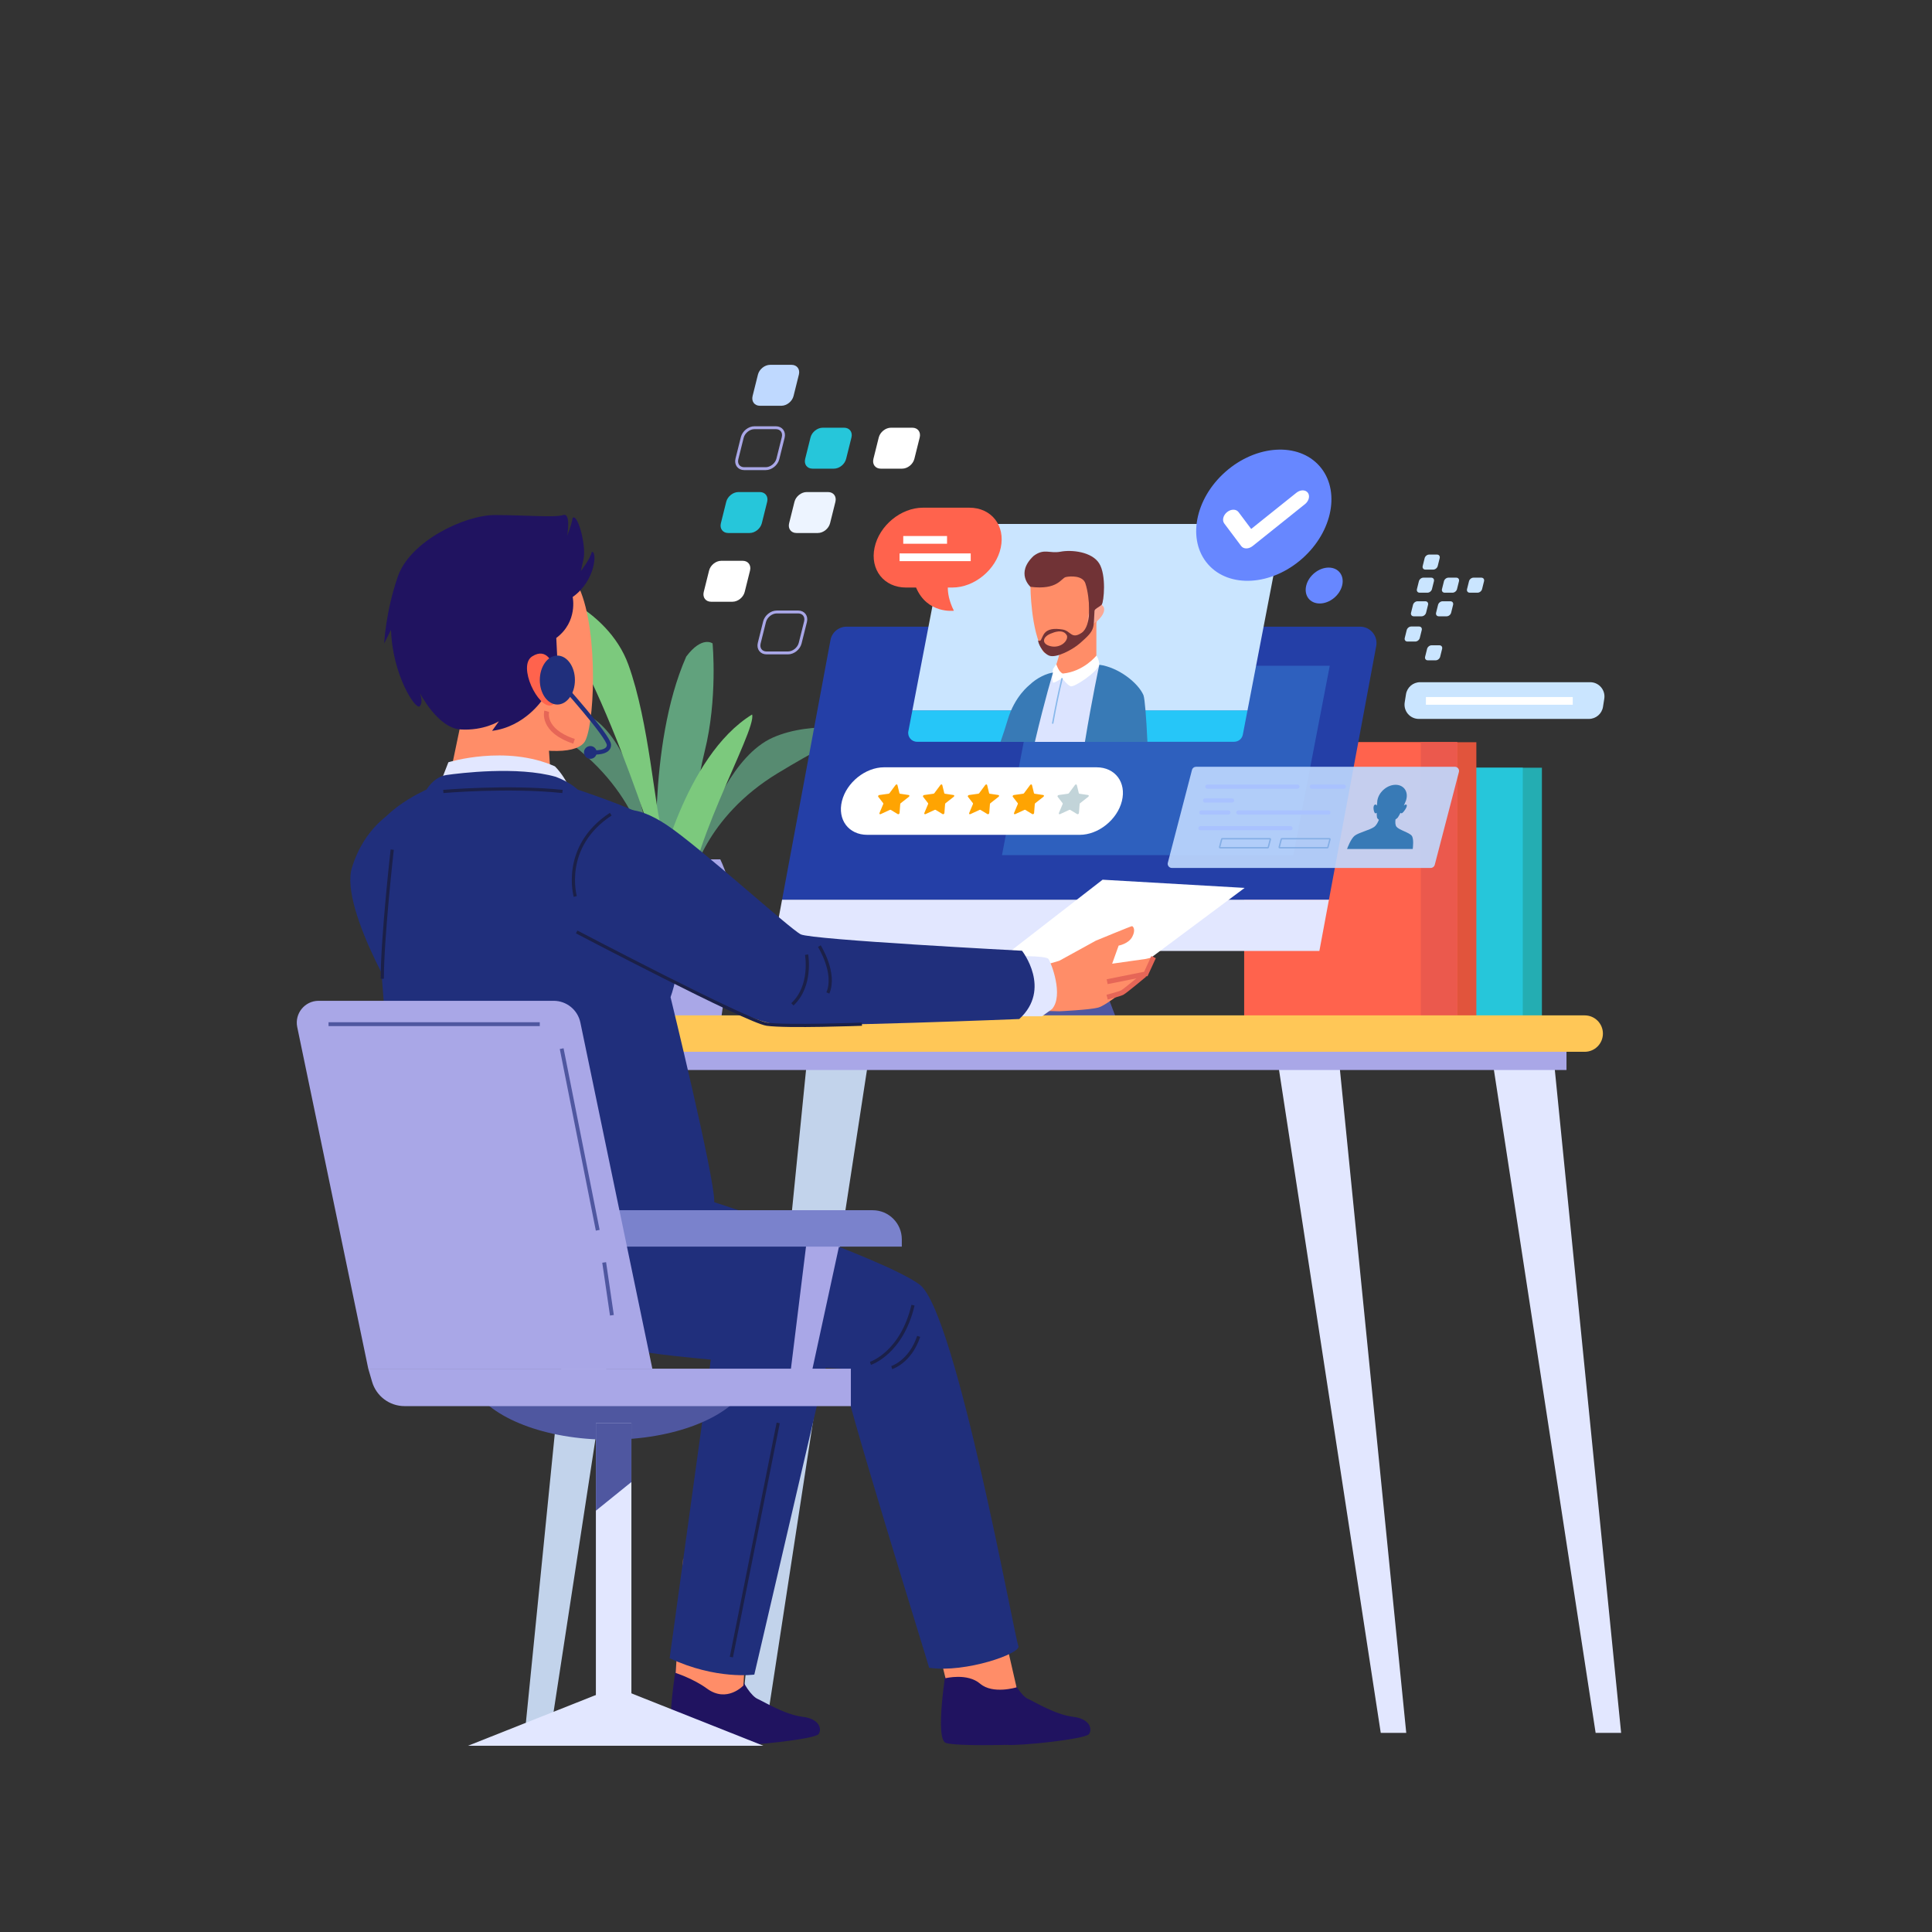 <?xml version="1.0" encoding="utf-8"?>
<!-- Generator: Adobe Illustrator 27.5.0, SVG Export Plug-In . SVG Version: 6.00 Build 0)  -->
<svg version="1.1" xmlns="http://www.w3.org/2000/svg" xmlns:xlink="http://www.w3.org/1999/xlink" x="0px" y="0px"
	 viewBox="0 0 500 500" style="enable-background:new 0 0 500 500;" xml:space="preserve">
<rect x="0" y="0" width="500" height="500" fill="#333333" stroke="none"/>
<g id="OBJECTS">
	<g>
		<g>
			<path style="opacity:0.38;fill:transparent;" d="M234.824,62.98c100.057,5.379,104.361,112.968,93.602,154.927
				c-10.759,41.959,71.008,51.642,80.691,120.499c9.683,68.857-53.794,97.906-98.981,98.981
				c-45.187,1.076-80.691-25.821-88.222-59.174c-7.531-33.352-29.049-49.491-66.705-55.946
				c-37.656-6.455-105.437-57.022-93.602-122.651c0,0,2.771-69.832,68.32-116.195C174.038,52.222,234.824,62.98,234.824,62.98z"/>
			<g>
				<g>
					<g>
						<path style="fill:#61A27D;" d="M170.101,227.854c0,0-2.726-34.76,7.497-57.934c4.089-5.452,6.816-3.408,6.816-3.408
							s1.363,14.313-2.045,27.944c-3.408,13.632-5.452,40.213-5.452,40.213L170.101,227.854z"/>
						<path style="fill:#578B71;" d="M168.056,225.128c0,0-0.682-16.358-17.721-30.671c-17.039-14.313-20.447-14.313-20.447-14.313
							s13.631-0.682,23.173,5.453c9.542,6.134,12.95,23.173,13.632,25.9c0.682,2.726,4.771,13.632,4.771,13.632H168.056z"/>
						<path style="fill:#578B71;" d="M179.11,227.634c0,0,3.194-16.057,22.234-27.575c19.041-11.517,22.408-10.992,22.408-10.992
							s-13.364-2.774-23.737,1.817c-10.373,4.591-16.365,20.902-17.459,23.49c-1.093,2.589-6.814,12.734-6.814,12.734
							L179.11,227.634z"/>
						<path style="fill:#7CC97D;" d="M171.464,225.128c0,0-17.721-58.615-33.397-72.247c0.681-2.045,19.084,4.089,24.536,19.084
							c5.453,14.994,6.816,37.486,8.861,43.621c2.045,6.134,4.771,11.587,4.771,11.587"/>
						<path style="fill:#7CC97D;" d="M170.101,227.854c0,0,6.816-32.034,24.537-42.939c1.363,4.089-18.402,37.486-16.358,52.481
							C180.324,252.39,170.101,227.854,170.101,227.854z"/>
					</g>
					<path style="fill:#A9A7E7;" d="M160.37,263.959h26.211c1.613-10.932,2.968-20.762,3.219-24.518
						c0.516-7.745-2.094-14.308-3.391-17.039h-25.867c-1.297,2.731-3.907,9.294-3.391,17.039
						C157.401,243.197,158.756,253.027,160.37,263.959z"/>
				</g>
				<g>
					<rect x="350.975" y="198.684" style="fill:#24ADB2;" width="48.071" height="65.037"/>
					<rect x="346.026" y="198.684" style="fill:#26C6DA;" width="48.071" height="65.037"/>
				</g>
				<g>
					<rect x="334.008" y="192.086" style="fill:#E1543C;" width="48.071" height="71.635"/>
					<rect x="321.991" y="192.086" style="fill:#FF634D;" width="55.14" height="71.635"/>
					<rect x="367.705" y="192.086" style="fill:#EB594D;" width="9.426" height="71.635"/>
				</g>
				<path style="fill:#202F7C;" d="M101.903,209.995c0,0-7.54,3.77-10.839,14.61c-3.299,10.839,14.61,40.059,14.61,38.645
					c0-1.414,17.909-9.426,17.909-9.426l-8.954-32.99L101.903,209.995z"/>
				<g>
					<polyline style="fill:#4F57A0;" points="290.249,267.201 280.292,240.887 255.4,240.887 265.357,267.201 					"/>
					<g>
						<polyline style="fill:#E2E7FF;" points="199.927,246.102 341.455,246.102 343.93,232.827 202.402,232.827 						"/>
						<path style="fill:#243FA7;" d="M214.928,165.646l-12.525,67.181H343.93l12.235-65.626c0.487-2.609-1.516-5.019-4.17-5.019
							H219.097C217.055,162.182,215.302,163.638,214.928,165.646z"/>
					</g>
				</g>
				<polygon style="fill:#FFFFFF;" points="284.642,257.712 322.109,229.789 285.349,227.668 250.71,254.531 				"/>
				<path style="fill:#FF8D68;" d="M274.156,248.64l9.426-5.184c0,0,9.102-3.77,9.367-3.77c0.265,0,1.06,0.884,0.088,2.739
					c-0.972,1.856-3.535,2.298-3.535,2.298l-1.679,4.683l8.719-1.237l2.003-0.471c0,0-1.414,3.535-2.003,4.359
					c-0.589,0.825-3.888,2.946-3.888,2.946s-6.245,5.184-8.483,5.773c-2.239,0.589-10.015,0.942-10.015,0.942l-4.948-0.118
					l-4.595,0.943c0,0-2.356-4.359-2.003-10.486L274.156,248.64z"/>
				<g>
					<g>
						<polygon style="fill:#E2E7FF;" points="330.003,270.319 357.337,448.463 363.935,448.463 346.026,269.376 						"/>
						<polygon style="fill:#E2E7FF;" points="385.614,270.319 412.948,448.463 419.546,448.463 401.637,269.376 						"/>
					</g>
					<g>
						<polygon style="fill:#C2D3EB;" points="225.378,270.319 198.044,448.463 191.446,448.463 209.355,269.376 						"/>
						<polygon style="fill:#C2D3EB;" points="169.767,270.319 142.433,448.463 135.835,448.463 153.744,269.376 						"/>
					</g>
					<rect x="159.399" y="268.434" style="fill:#A9A7E7;" width="246.008" height="8.483"/>
				</g>
				<path style="fill:#FFC757;" d="M410.12,272.204H166.94c-2.603,0-4.713-2.11-4.713-4.713l0,0c0-2.603,2.11-4.713,4.713-4.713
					H410.12c2.603,0,4.713,2.11,4.713,4.713l0,0C414.833,270.094,412.723,272.204,410.12,272.204z"/>
				<g>
					<path style="fill:#201360;" d="M175.085,430.555c0,0,1.546-3.785,8.009-3.112c6.463,0.673,7.263,1.871,8.16,5.042
						c0.897,3.171,3.286,6.517,4.803,7.184c1.516,0.668,7.125,4.103,11.602,4.626c4.477,0.523,5.103,3.213,4.176,4.495
						c-0.926,1.282-17.655,3.089-21.38,2.776c0,0-12.594,0.368-15.603-0.474C171.844,450.251,174.899,431.801,175.085,430.555z"/>
					<path style="fill:#FF8D68;" d="M176.799,403.417l-1.94,29.541c0,0,4.605,1.483,8.11,4.051c5.179,3.795,9.42-0.8,9.42-0.8
						l1.168-18.587L176.799,403.417z"/>
					<path style="fill:#202F7C;" d="M214.303,351.379l-19.087,82.003c0,0-9.897,1.414-21.915-4.241c0,0,10.604-77.054,11.311-82.003
						C185.319,342.189,212.889,347.138,214.303,351.379z"/>
					<g>
						<path style="fill:#FF8D68;" d="M136.932,139.224c0,0,7.836,1.46,12.986,13c5.15,11.54,3.911,36.873,1.198,40.024
							c-2.713,3.151-11.627,2.608-24.152-0.624c-13.234-3.414-18.504-16.587-21.408-25.313
							C99.993,149.6,113.619,131.118,136.932,139.224z"/>
						<path style="fill:#FF8D68;" d="M115.178,206.766l4.507-21.589c0,0,11.601-4.236,19.519,3.159l2.694,3.287l0.917,13.802
							C142.815,205.425,130.655,208.708,115.178,206.766z"/>
						<path style="fill:#201360;" d="M114.926,339.532c0,0,25.255,7.389,55.21,6.37c29.955-1.02,33.919-9.513,34.853-17.611
							c0.934-8.098-22.367-13.024-32.503-15.685c-10.136-2.661-44.791-12.627-54.163-2.519
							C108.952,320.195,106.772,332.624,114.926,339.532z"/>
						<path style="fill:#201360;" d="M245.071,430.555c0,0,1.546-3.785,8.009-3.112c6.463,0.673,7.263,1.871,8.16,5.042
							c0.897,3.171,3.286,6.517,4.803,7.184c1.516,0.668,7.125,4.103,11.602,4.626c4.477,0.523,5.103,3.213,4.176,4.495
							c-0.927,1.282-17.655,3.089-21.38,2.776c0,0-12.594,0.368-15.603-0.474C241.829,450.251,244.884,431.801,245.071,430.555z"/>
					</g>
					<path style="fill:#FF8D68;" d="M237.632,405.576l7.069,28.748c0,0,5.655-1.414,8.954,1.414
						c3.299,2.828,9.426,0.943,9.426,0.943l-5.184-22.622L237.632,405.576z"/>
					<path style="fill:#202F7C;" d="M179.193,309.435c1.414,0,49.484,16.023,58.91,23.093c9.426,7.54,24.507,91.546,25.449,93.431
						c0.943,1.885-13.667,7.069-23.093,5.655c-0.471-1.885-22.622-72.695-22.622-77.408c0,0-37.702-1.885-53.726-4.713
						c-16.023-2.828-26.863-3.299-33.461-20.736c-6.598-17.437,32.047-18.851,32.047-18.851L179.193,309.435z"/>
					<path style="fill:#E2E7FF;" d="M261.431,247.462c0,0,9.19-0.236,9.897,0.707c0.707,0.943,4.006,9.426,0.943,12.96
						c-2.592,1.885-2.592,1.885-2.592,1.885h-8.012L261.431,247.462z"/>
					<path style="fill:#E2E7FF;" d="M113.567,203.633l2.474-6.362c0,0,14.845-4.595,27.57,1.06c3.181,3.181,4.949,8.13,4.949,8.13
						L113.567,203.633z"/>
					<path style="fill:#202F7C;" d="M110.386,204.34c0,0,1.885-3.299,5.184-3.77c3.299-0.471,18.38-2.356,28.277,0.471
						c3.77,1.414,5.655,3.299,5.655,3.299s14.138,4.713,18.851,7.54c4.713,2.828,6.127,24.507,7.069,31.576
						c0.942,7.069-1.885,14.61-1.885,14.61s11.311,46.185,11.311,52.783s-3.77,14.138-16.966,18.851
						c-13.196,4.713-49.013,2.828-61.267-4.713c-3.77-7.54-9.426-97.084-10.368-105.567
						C95.305,210.938,110.386,204.34,110.386,204.34z"/>
					<path style="fill:#202F7C;" d="M160.577,209.995c0,0,3.535-2.121,12.018,3.535c8.483,5.655,31.811,26.863,34.639,28.277
						c2.828,1.414,57.261,4.242,57.261,4.242s7.776,9.897-0.707,17.673c0,0-52.548,2.121-62.445,1.414
						c-9.897-0.707-42.887-19.794-42.887-19.794S145.025,225.547,160.577,209.995z"/>
				</g>
				<g>
					<path style="fill:none;stroke:#1B2048;stroke-width:0.826;stroke-miterlimit:10;" d="M149.248,241.188
						c0,0,44.07,23.137,49.212,23.871c5.142,0.734,24.606,0,24.606,0"/>
					<path style="fill:none;stroke:#1B2048;stroke-width:0.826;stroke-miterlimit:10;" d="M208.743,247.064
						c0,0,1.469,8.08-3.673,12.854"/>
					<path style="fill:none;stroke:#1B2048;stroke-width:0.826;stroke-miterlimit:10;" d="M212.048,244.86
						c0,0,4.407,6.978,2.203,12.119"/>
					<path style="fill:none;stroke:#1B2048;stroke-width:0.826;stroke-miterlimit:10;" d="M148.88,232.006
						c0,0-3.673-12.854,9.181-21.301"/>
					<path style="fill:none;stroke:#1B2048;stroke-width:0.826;stroke-miterlimit:10;" d="M101.505,219.887
						c0,0-2.571,22.77-2.571,33.42"/>
					<path style="fill:none;stroke:#1B2048;stroke-width:0.826;stroke-miterlimit:10;" d="M114.726,204.829
						c0,0,16.894-1.469,30.849,0"/>
					<path style="fill:none;stroke:#1B2048;stroke-width:0.826;stroke-miterlimit:10;" d="M225.269,352.832
						c0,0,8.08-2.571,11.018-15.057"/>
					<path style="fill:none;stroke:#1B2048;stroke-width:0.826;stroke-miterlimit:10;" d="M230.778,353.934
						c0,0,4.774-1.469,6.978-8.08"/>
					
						<line style="fill:none;stroke:#1B2048;stroke-width:0.826;stroke-miterlimit:10;" x1="201.398" y1="368.257" x2="189.278" y2="428.854"/>
				</g>
				<path style="fill:#201360;" d="M148.206,154.502c0,0,1.414,6.362-4.242,10.604l0.353,7.069c0,0,2.121,6.362,0.707,7.069
					c-1.414,0.707-1.767-0.354-1.767-0.354s-4.595-7.423-6.009-7.776c-1.414-0.354,3.181,9.897,3.181,9.897
					s-4.595,7.069-13.078,8.129l1.767-2.474c0,0-3.888,2.474-9.897,2.121c-6.009-0.354-10.604-9.543-10.604-9.543
					s1.06,2.474,0,3.535c-1.06,1.06-7.069-8.13-7.423-19.794l-1.767,3.535c0,0,0.353-8.13,3.535-17.32
					c3.181-9.19,17.32-15.906,25.096-15.906c7.776,0,15.552,0.707,17.673,0c2.121-0.707,1.06,5.302,1.06,5.302
					s1.06-2.474,1.414-4.595c1.414-1.06,3.535,7.423,2.828,10.604c-0.707,3.181-0.707,3.181-0.707,3.181s2.474-3.181,2.828-4.949
					C154.568,142.484,154.215,150.26,148.206,154.502z"/>
				<path style="fill:#FF634D;" d="M143.077,172.112c0,0-1.428-4.732-5.348-2.244c-3.919,2.488,1.648,13.63,4.926,12.669
					C145.934,181.576,143.939,173.911,143.077,172.112z"/>
				<polyline style="fill:none;stroke:#E66657;stroke-width:1.28;stroke-miterlimit:10;" points="286.527,254.06 296.542,252.057 
					298.545,247.697 				"/>
				<path style="fill:none;stroke:#E66657;stroke-width:1.28;stroke-miterlimit:10;" d="M296.188,252.292
					c0,0-5.066,4.242-5.773,4.595c-0.707,0.354-3.888,1.178-3.888,1.178"/>
				<path style="fill:none;stroke:#E66657;stroke-width:1.28;stroke-miterlimit:10;" d="M141.49,184.075
					c0,0-1.414,4.948,7.069,7.776"/>
				<polygon style="fill:#2E60BE;" points="334.715,221.306 259.311,221.306 268.736,172.293 344.141,172.293 				"/>
				<g>
					<path style="fill:#26C6F8;" d="M235.081,189.26c-0.27,1.405,0.806,2.708,2.237,2.708h82.09c1.092,0,2.031-0.775,2.237-1.848
						l1.208-6.282h-86.73L235.081,189.26z"/>
					<path style="fill:#CAE5FF;" d="M329.373,135.594h-82.09c-1.092,0-2.031,0.775-2.237,1.848l-8.923,46.397h86.73l8.757-45.536
						C331.88,136.897,330.804,135.594,329.373,135.594z"/>
				</g>
				<g>
					<path style="fill:#387AB6;" d="M273.249,192.003c1.081-2.981,1.748-5.112,1.748-5.112s2.476-12.942-8.553-9.622
						c0,0-3.826,2.87-5.627,8.947c-0.559,1.887-1.226,3.903-1.881,5.787H273.249z"/>
					<path style="fill:#DCE4FF;" d="M296.092,192.003c-0.203-6.381-0.599-11.498-1.288-12.877c-2.026-3.714-10.297-7.09-10.297-7.09
						l-11.31,1.688c0,0-4.727,1.35-6.246,4.727c-0.51,1.135-1.745,6.655-3.064,13.553H296.092z"/>
					<path style="fill:#FF8D68;" d="M275.128,164.378c0,0-0.684,5.059-2.188,8.751c0,0-0.41,2.871,5.606,1.641
						c6.016-1.231,5.196-4.239,5.196-4.239v-11.895L275.128,164.378z"/>
					<g>
						<g>
							<path style="fill:#FF8D68;" d="M266.682,151.87c0,0,0.068,11.311,3.314,16.76c2.216,2.292,9.771-1.308,12.95-6.171
								c3.179-4.863,3.117-12.179,0.601-16.252c-2.515-4.073-10.801-2.848-13.229-1.441
								C267.89,146.172,266.545,150.061,266.682,151.87z"/>
						</g>
						<path style="fill:#FBA894;" d="M281.946,158.259c0,0,2.133-3.287,3.56-1.33c1.427,1.957-3.515,5.96-3.893,4.437
							C281.236,159.843,281.946,158.259,281.946,158.259z"/>
					</g>
					<path style="fill:#713336;" d="M266.682,151.87c0,0-3.968-3.489,0.818-8.001c2.735-2.051,4.102-0.547,6.973-1.094
						c2.871-0.547,8.067,0,9.981,3.008c1.914,3.008,1.23,9.981,0.684,10.665c-0.547,0.684-2.188,1.094-2.188,2.324
						c0,1.231-0.273,2.188-0.684,2.188c-0.41,0-0.41-2.051-0.41-3.555s-0.273-4.375-0.957-6.426
						c-0.684-2.051-3.828-1.914-5.059-1.641C274.61,149.611,273.795,152.761,266.682,151.87z"/>
					<g>
						<path style="opacity:0.53;fill:#505E83;" d="M281.581,155.268c0,0,0.089-0.045,0.226-0.102
							c-0.001-0.004-0.001-0.011-0.001-0.011L281.581,155.268z"/>
						<path style="fill:#713336;" d="M281.807,155.166c0.025,0.224,0.741,6.773-1.858,8.598c-2.701,1.801-2.813-0.506-4.952-0.844
							c-2.138-0.338-3.883-0.225-4.839,1.182c-0.844,1.407-0.675,2.026-1.463,1.632c-0.169,0.45,1.013,3.207,2.814,3.939
							c1.801,0.731,6.077-1.519,7.99-3.207c1.913-1.688,3.095-2.757,3.432-4.22c0.338-1.463,0.169-4.277,0.563-6.246
							C283.72,154.512,282.359,154.937,281.807,155.166z M271.959,167.253c-2.588-0.563-2.251-2.588,0.394-3.432
							c0,0,2.813-1.294,3.77,0.675C276.517,165.79,274.547,167.816,271.959,167.253z"/>
					</g>
					<path style="fill:#FFFFFF;" d="M283.747,169.673c0,0-3.292,4.136-8.694,4.642c-1.097-0.422-1.688-2.448-1.688-2.448
						l-0.844,1.266c0,0-0.422,2.532,0,3.545c0.506,0.084,2.363-1.182,2.363-1.182s1.266,1.773,2.194,2.11s6.837-3.629,7.427-5.571
						C284.507,172.036,284.465,170.643,283.747,169.673z"/>
					<path style="fill:#387AB6;" d="M296.954,192.003c-0.294-6.29-0.67-11.098-1.024-12.089c-1.35-3.151-6.415-7.202-11.423-7.878
						c0,0-1.881,8.683-3.732,19.967H296.954z"/>
					<path style="fill:#387AB6;" d="M267.821,192.003c2.653-11.258,4.701-17.941,4.701-17.941c-1.519,0.169-4.22,1.35-6.077,3.207
						c-1.008,2.016-2.574,7.806-4.191,14.734H267.821z"/>
					<path style="fill:#387AB6;" d="M295.942,192.003c0.184-6.022-0.153-11.59-1.137-12.877c-3.207-2.701-6.583-2.532-8.271,0.507
						c-0.923,1.661-2.148,7.456-3.069,12.371H295.942z"/>
					<path style="fill:none;stroke:#87B8EB;stroke-width:0.359;stroke-miterlimit:10;" d="M274.885,175.496
						c-0.957,3.899-1.75,7.842-2.467,11.792"/>
				</g>
				<g>
					
						<ellipse transform="matrix(0.75 -0.662 0.662 0.75 -6.366 249.781)" style="fill:#6787FF;" cx="326.923" cy="133.304" rx="19.219" ry="14.987"/>
					<path style="fill:#6787FF;" d="M347.343,151.536c-0.64,2.565-3.238,4.645-5.803,4.645c-2.565,0-4.126-2.08-3.487-4.645
						c0.64-2.565,3.238-4.645,5.803-4.645S347.982,148.97,347.343,151.536z"/>
					<path style="fill:#FFFFFF;" d="M322.547,141.929c-0.534,0-1.017-0.204-1.323-0.611l-4.386-5.843
						c-0.612-0.815-0.283-2.136,0.736-2.951c1.018-0.815,2.339-0.815,2.951,0l3.279,4.367l11.713-9.375
						c1.018-0.815,2.339-0.815,2.951,0c0.612,0.815,0.283,2.136-0.736,2.951l-13.556,10.851
						C323.665,141.725,323.08,141.929,322.547,141.929z"/>
				</g>
				<g>
					<g>
						<path style="fill:#BFD9FF;" d="M202.215,105.013h-5.551c-1.394,0-2.242-1.13-1.894-2.523l1.384-5.551
							c0.348-1.394,1.759-2.523,3.152-2.523h5.551c1.394,0,2.242,1.13,1.894,2.523l-1.384,5.551
							C205.02,103.884,203.609,105.013,202.215,105.013z"/>
					</g>
					<g>
						<path style="fill:none;stroke:#A9A7E7;stroke-width:0.75;stroke-miterlimit:10;" d="M198.158,121.288h-5.551
							c-1.393,0-2.242-1.13-1.894-2.523l1.384-5.551c0.348-1.393,1.759-2.523,3.152-2.523h5.551c1.393,0,2.242,1.13,1.894,2.523
							l-1.384,5.551C200.963,120.158,199.551,121.288,198.158,121.288z"/>
						<path style="fill:#26C6DA;" d="M215.82,121.288h-5.551c-1.394,0-2.242-1.13-1.894-2.523l1.384-5.551
							c0.348-1.393,1.759-2.523,3.152-2.523h5.551c1.394,0,2.242,1.13,1.894,2.523l-1.384,5.551
							C218.625,120.158,217.214,121.288,215.82,121.288z"/>
						<path style="fill:#FFFFFF;" d="M233.482,121.288h-5.551c-1.394,0-2.242-1.13-1.894-2.523l1.384-5.551
							c0.347-1.393,1.759-2.523,3.152-2.523h5.551c1.393,0,2.242,1.13,1.894,2.523l-1.384,5.551
							C236.287,120.158,234.876,121.288,233.482,121.288z"/>
					</g>
					<g>
						<path style="fill:#26C6DA;" d="M194.006,137.941h-5.551c-1.393,0-2.242-1.13-1.894-2.523l1.384-5.551
							c0.348-1.394,1.759-2.523,3.152-2.523h5.551c1.394,0,2.242,1.13,1.894,2.523l-1.384,5.551
							C196.811,136.811,195.399,137.941,194.006,137.941z"/>
						<path style="fill:#FFFFFF;" d="M189.571,155.729h-5.551c-1.394,0-2.242-1.13-1.894-2.523l1.384-5.551
							c0.347-1.393,1.759-2.523,3.152-2.523h5.551c1.393,0,2.242,1.13,1.894,2.523l-1.384,5.551
							C192.375,154.6,190.964,155.729,189.571,155.729z"/>
						<path style="fill:#EDF4FF;" d="M211.668,137.941h-5.551c-1.394,0-2.242-1.13-1.894-2.523l1.384-5.551
							c0.347-1.394,1.759-2.523,3.152-2.523h5.551c1.393,0,2.242,1.13,1.894,2.523l-1.384,5.551
							C214.473,136.811,213.062,137.941,211.668,137.941z"/>
						<path style="fill:none;stroke:#A9A7E7;stroke-width:0.75;stroke-miterlimit:10;" d="M203.93,168.976h-5.551
							c-1.394,0-2.242-1.13-1.894-2.523l1.384-5.551c0.348-1.393,1.759-2.523,3.152-2.523h5.551c1.394,0,2.242,1.13,1.894,2.523
							l-1.384,5.551C206.735,167.846,205.324,168.976,203.93,168.976z"/>
					</g>
				</g>
				<g>
					<g>
						<path style="fill:#CAE5FF;" d="M370.924,147.412h-2.038c-0.512,0-0.823-0.415-0.695-0.926l0.508-2.038
							c0.128-0.512,0.646-0.926,1.157-0.926h2.038c0.512,0,0.823,0.415,0.695,0.926l-0.508,2.038
							C371.953,146.998,371.435,147.412,370.924,147.412z"/>
					</g>
					<g>
						<path style="fill:#CAE5FF;" d="M369.434,153.387h-2.038c-0.512,0-0.823-0.415-0.695-0.926l0.508-2.038
							c0.128-0.512,0.646-0.926,1.157-0.926h2.038c0.512,0,0.823,0.415,0.695,0.926l-0.508,2.038
							C370.464,152.972,369.946,153.387,369.434,153.387z"/>
						<path style="fill:#CAE5FF;" d="M375.918,153.387h-2.038c-0.512,0-0.823-0.415-0.695-0.926l0.508-2.038
							c0.128-0.512,0.646-0.926,1.157-0.926h2.038c0.512,0,0.823,0.415,0.695,0.926l-0.508,2.038
							C376.948,152.972,376.43,153.387,375.918,153.387z"/>
						<path style="fill:#CAE5FF;" d="M382.402,153.387h-2.038c-0.512,0-0.823-0.415-0.695-0.926l0.508-2.038
							c0.128-0.512,0.646-0.926,1.157-0.926h2.038c0.512,0,0.823,0.415,0.695,0.926l-0.508,2.038
							C383.432,152.972,382.914,153.387,382.402,153.387z"/>
					</g>
					<g>
						<path style="fill:#CAE5FF;" d="M367.91,159.5h-2.038c-0.512,0-0.823-0.415-0.695-0.926l0.508-2.038
							c0.128-0.512,0.646-0.926,1.157-0.926h2.038c0.512,0,0.823,0.415,0.695,0.926l-0.508,2.038
							C368.94,159.085,368.422,159.5,367.91,159.5z"/>
						<path style="fill:#CAE5FF;" d="M366.282,166.03h-2.038c-0.512,0-0.823-0.415-0.695-0.926l0.508-2.038
							c0.128-0.512,0.646-0.926,1.157-0.926h2.038c0.512,0,0.823,0.415,0.695,0.926l-0.508,2.038
							C367.311,165.616,366.793,166.03,366.282,166.03z"/>
						<path style="fill:#CAE5FF;" d="M374.394,159.5h-2.038c-0.512,0-0.823-0.415-0.695-0.926l0.508-2.038
							c0.128-0.512,0.646-0.926,1.157-0.926h2.038c0.512,0,0.823,0.415,0.695,0.926l-0.508,2.038
							C375.424,159.085,374.905,159.5,374.394,159.5z"/>
						<path style="fill:#CAE5FF;" d="M371.553,170.893h-2.038c-0.512,0-0.823-0.415-0.695-0.926l0.508-2.038
							c0.128-0.512,0.646-0.926,1.157-0.926h2.038c0.512,0,0.823,0.415,0.695,0.926l-0.508,2.038
							C372.583,170.479,372.065,170.893,371.553,170.893z"/>
					</g>
				</g>
				<g>
					<path style="opacity:0.9;fill:#BFD9FF;" d="M370.271,224.624h-66.998c-0.704,0-1.219-0.665-1.041-1.347l6.254-24.03
						c0.123-0.474,0.552-0.805,1.041-0.805h66.998c0.704,0,1.219,0.665,1.041,1.347l-6.254,24.03
						C371.189,224.293,370.761,224.624,370.271,224.624z"/>
					<g>
						
							<line style="fill:none;stroke:#A9C2FF;stroke-width:1.076;stroke-linecap:round;stroke-linejoin:round;stroke-miterlimit:10;" x1="312.462" y1="203.582" x2="335.775" y2="203.582"/>
						
							<line style="fill:none;stroke:#A9C2FF;stroke-width:1.076;stroke-linecap:round;stroke-linejoin:round;stroke-miterlimit:10;" x1="310.668" y1="214.342" x2="333.981" y2="214.342"/>
						
							<line style="fill:none;stroke:#A9C2FF;stroke-width:1.076;stroke-linecap:round;stroke-linejoin:round;stroke-miterlimit:10;" x1="320.472" y1="210.277" x2="343.785" y2="210.277"/>
						
							<line style="fill:none;stroke:#A9C2FF;stroke-width:1.076;stroke-linecap:round;stroke-linejoin:round;stroke-miterlimit:10;" x1="311.864" y1="207.169" x2="318.858" y2="207.169"/>
						
							<line style="fill:none;stroke:#A9C2FF;stroke-width:1.076;stroke-linecap:round;stroke-linejoin:round;stroke-miterlimit:10;" x1="310.907" y1="210.277" x2="317.901" y2="210.277"/>
						
							<line style="fill:none;stroke:#A9C2FF;stroke-width:1.076;stroke-linecap:round;stroke-linejoin:round;stroke-miterlimit:10;" x1="339.481" y1="203.582" x2="347.79" y2="203.582"/>
						<path style="fill:none;stroke:#84AEE5;stroke-width:0.359;stroke-miterlimit:10;" d="M343.552,219.39h-12.408
							c-0.063,0-0.108-0.059-0.092-0.12l0.555-2.133c0.011-0.042,0.049-0.072,0.093-0.072h12.407c0.063,0,0.108,0.059,0.093,0.12
							l-0.555,2.134C343.634,219.361,343.596,219.39,343.552,219.39z"/>
						<path style="fill:none;stroke:#84AEE5;stroke-width:0.359;stroke-miterlimit:10;" d="M328.13,219.39h-12.408
							c-0.063,0-0.108-0.059-0.092-0.12l0.555-2.133c0.011-0.042,0.049-0.072,0.092-0.072h12.408c0.063,0,0.108,0.059,0.092,0.12
							l-0.555,2.134C328.211,219.361,328.173,219.39,328.13,219.39z"/>
					</g>
					<path style="fill:#387AB6;" d="M365.36,216.297c-0.636-0.847-3.216-1.463-3.929-2.31c-0.364-0.433-0.364-1.237-0.277-1.92
						c0.254-0.162,0.465-0.324,0.59-0.475c0.214-0.313,0.456-0.75,0.698-1.23c0.073,0.072,0.171,0.127,0.297,0.124
						c0.339-0.01,1.628-1.766,1.296-2.172c-0.19-0.233-0.497-0.031-0.725,0.185c0.341-0.782,0.581-1.381,0.581-1.381h-0.013
						c0.032-0.099,0.062-0.198,0.087-0.298c0.512-2.052-0.737-3.716-2.789-3.716c-2.052,0-4.13,1.664-4.642,3.716
						c-0.025,0.101-0.045,0.2-0.061,0.298h-0.013c0,0-0.059,0.599-0.107,1.381c-0.121-0.215-0.327-0.417-0.633-0.185
						c-0.535,0.407-0.121,2.162,0.213,2.172c0.124,0.004,0.25-0.052,0.358-0.124c0.003,0.48,0.026,0.917,0.084,1.23
						c0.062,0.184,0.241,0.386,0.475,0.583c-0.255,0.659-0.644,1.402-1.194,1.812c-1.135,0.847-4.023,1.463-5.081,2.31
						c-0.952,0.762-1.801,2.987-1.962,3.427h17.002C365.671,219.284,365.932,217.059,365.36,216.297z"/>
				</g>
				<g>
					<path style="fill:#FFFFFF;" d="M279.427,216.054h-54.976c-4.826,0-7.763-3.913-6.56-8.739l0,0
						c1.203-4.826,6.091-8.739,10.918-8.739h54.976c4.826,0,7.763,3.913,6.56,8.739l0,0
						C289.142,212.141,284.254,216.054,279.427,216.054z"/>
					<g>
						<g>
							<path style="fill:#FFA402;" d="M230.283,209.597l-2.357,1.096c-0.222,0.103-0.41-0.063-0.318-0.282l0.977-2.321
								c0.037-0.087,0.03-0.175-0.018-0.237l-1.276-1.644c-0.12-0.155,0.035-0.424,0.262-0.456l2.415-0.339
								c0.09-0.013,0.179-0.067,0.238-0.146l1.568-2.111c0.148-0.199,0.431-0.199,0.48,0l0.516,2.111
								c0.019,0.079,0.081,0.134,0.165,0.146l2.246,0.339c0.211,0.032,0.232,0.301,0.034,0.456l-2.096,1.644
								c-0.078,0.061-0.129,0.15-0.136,0.237l-0.18,2.321c-0.017,0.218-0.288,0.385-0.458,0.282l-1.811-1.096
								C230.464,209.556,230.371,209.556,230.283,209.597z"/>
						</g>
						<g>
							<path style="fill:#FFA402;" d="M241.89,209.597l-2.357,1.096c-0.222,0.103-0.41-0.063-0.318-0.282l0.977-2.321
								c0.037-0.087,0.03-0.175-0.018-0.237l-1.276-1.644c-0.12-0.155,0.035-0.424,0.262-0.456l2.415-0.339
								c0.09-0.013,0.179-0.067,0.238-0.146l1.568-2.111c0.148-0.199,0.431-0.199,0.48,0l0.516,2.111
								c0.019,0.079,0.081,0.134,0.165,0.146l2.246,0.339c0.211,0.032,0.232,0.301,0.035,0.456l-2.096,1.644
								c-0.078,0.061-0.129,0.15-0.136,0.237l-0.181,2.321c-0.017,0.218-0.288,0.385-0.458,0.282l-1.811-1.096
								C242.071,209.556,241.978,209.556,241.89,209.597z"/>
						</g>
						<g>
							<path style="fill:#FFA402;" d="M253.497,209.597l-2.357,1.096c-0.222,0.103-0.41-0.063-0.318-0.282l0.977-2.321
								c0.036-0.087,0.03-0.175-0.018-0.237l-1.276-1.644c-0.12-0.155,0.035-0.424,0.262-0.456l2.415-0.339
								c0.09-0.013,0.179-0.067,0.238-0.146l1.568-2.111c0.148-0.199,0.431-0.199,0.479,0l0.516,2.111
								c0.019,0.079,0.081,0.134,0.165,0.146l2.246,0.339c0.211,0.032,0.232,0.301,0.034,0.456l-2.096,1.644
								c-0.078,0.061-0.129,0.15-0.136,0.237l-0.181,2.321c-0.017,0.218-0.288,0.385-0.458,0.282l-1.811-1.096
								C253.678,209.556,253.585,209.556,253.497,209.597z"/>
						</g>
						<g>
							<path style="fill:#FFA402;" d="M265.104,209.597l-2.357,1.096c-0.222,0.103-0.41-0.063-0.318-0.282l0.977-2.321
								c0.037-0.087,0.03-0.175-0.018-0.237l-1.276-1.644c-0.12-0.155,0.035-0.424,0.262-0.456l2.414-0.339
								c0.09-0.013,0.18-0.067,0.238-0.146l1.569-2.111c0.148-0.199,0.431-0.199,0.479,0l0.516,2.111
								c0.019,0.079,0.081,0.134,0.165,0.146l2.246,0.339c0.211,0.032,0.232,0.301,0.035,0.456l-2.096,1.644
								c-0.078,0.061-0.129,0.15-0.136,0.237l-0.181,2.321c-0.017,0.218-0.288,0.385-0.458,0.282l-1.811-1.096
								C265.286,209.556,265.193,209.556,265.104,209.597z"/>
						</g>
						<g>
							<path style="fill:#C2D4D9;" d="M276.711,209.597l-2.357,1.096c-0.222,0.103-0.41-0.063-0.318-0.282l0.977-2.321
								c0.036-0.087,0.03-0.175-0.018-0.237l-1.276-1.644c-0.12-0.155,0.035-0.424,0.262-0.456l2.414-0.339
								c0.09-0.013,0.179-0.067,0.238-0.146l1.568-2.111c0.148-0.199,0.431-0.199,0.48,0l0.516,2.111
								c0.019,0.079,0.081,0.134,0.165,0.146l2.246,0.339c0.211,0.032,0.232,0.301,0.034,0.456l-2.096,1.644
								c-0.078,0.061-0.129,0.15-0.136,0.237l-0.181,2.321c-0.017,0.218-0.288,0.385-0.458,0.282l-1.811-1.096
								C276.893,209.556,276.8,209.556,276.711,209.597z"/>
						</g>
					</g>
				</g>
				<g>
					<ellipse style="fill:#202F7C;" cx="144.244" cy="176" rx="4.545" ry="6.335"/>
					<path style="fill:none;stroke:#202F7C;stroke-width:1.102;stroke-miterlimit:10;" d="M144.932,176.551
						c0,0,12.67,14.047,12.67,16.251c0,2.203-4.132,1.928-4.132,1.928"/>
					<path style="fill:#202F7C;" d="M154.435,194.73c0,0.913-0.74,1.653-1.653,1.653c-0.913,0-1.653-0.74-1.653-1.653
						c0-0.913,0.74-1.653,1.653-1.653C153.695,193.077,154.435,193.817,154.435,194.73z"/>
				</g>
			</g>
			<g>
				<path style="fill:#4F57A0;" d="M122.404,359.155c4.5,7.763,18.617,13.431,35.346,13.431s30.846-5.668,35.346-13.431H122.404z"/>
				<g>
					<polygon style="fill:#A9A7E7;" points="217.838,319.332 209.355,358.448 204.171,358.448 208.884,320.275 					"/>
					<g>
						<path style="fill:#7A82CC;" d="M233.39,322.631h-75.938v-9.426h68.397c4.165,0,7.54,3.376,7.54,7.54V322.631z"/>
						<g>
							<path style="fill:#A9A7E7;" d="M95.305,354.207l-18.379-88.392c-0.73-3.511,1.951-6.807,5.537-6.807h60.817
								c3.35,0,6.239,2.351,6.921,5.63l18.623,89.568"/>
							<path style="fill:#A9A7E7;" d="M220.202,363.903H104.71c-3.897,0-7.327-2.572-8.418-6.314l-0.986-3.382h124.897V363.903z"/>
						</g>
					</g>
				</g>
				<rect x="154.215" y="368.345" style="fill:#E2E7FF;" width="9.19" height="82.003"/>
				<polygon style="fill:#4F57A0;" points="163.405,383.544 154.215,390.967 154.215,368.345 163.405,368.345 				"/>
				<polygon style="fill:#E2E7FF;" points="163.123,438.127 159.762,438.127 158.922,438.127 155.561,438.127 121.111,451.805 
					197.573,451.805 				"/>
				<g>
					<line style="fill:none;stroke:#4F57A0;stroke-miterlimit:10;" x1="85.027" y1="265.055" x2="139.693" y2="265.055"/>
					<line style="fill:none;stroke:#4F57A0;stroke-miterlimit:10;" x1="145.36" y1="271.388" x2="154.693" y2="318.388"/>
					<line style="fill:none;stroke:#4F57A0;stroke-miterlimit:10;" x1="156.36" y1="326.722" x2="158.36" y2="340.388"/>
				</g>
			</g>
		</g>
		<g>
			<path style="fill:#CAE5FF;" d="M411.203,186.055h-44.019c-2.27,0-4.004-2.028-3.65-4.271l0.333-2.11
				c0.284-1.796,1.832-3.119,3.65-3.119h44.019c2.27,0,4.004,2.029,3.65,4.271l-0.333,2.11
				C414.569,184.732,413.021,186.055,411.203,186.055z"/>
			
				<line style="fill:none;stroke:#FFFFFF;stroke-width:2;stroke-miterlimit:10;" x1="369.027" y1="181.388" x2="407.027" y2="181.388"/>
		</g>
		<g>
			<path style="fill:#FF634D;" d="M250.865,131.388h-12c-5.707,0-11.317,4.626-12.53,10.333v0
				c-1.213,5.707,2.43,10.333,8.137,10.333h2.605c2.911,6.892,9.786,6,9.786,6c-1.3-2.591-1.577-4.665-1.568-6h1.177
				c5.707,0,11.317-4.626,12.53-10.333v0C260.215,136.015,256.572,131.388,250.865,131.388z"/>
			
				<line style="fill:none;stroke:#FFFFFF;stroke-width:2;stroke-miterlimit:10;" x1="233.76" y1="139.722" x2="245.093" y2="139.722"/>
			
				<line style="fill:none;stroke:#FFFFFF;stroke-width:2;stroke-miterlimit:10;" x1="232.804" y1="144.222" x2="251.22" y2="144.222"/>
		</g>
	</g>
</g>
</svg>
